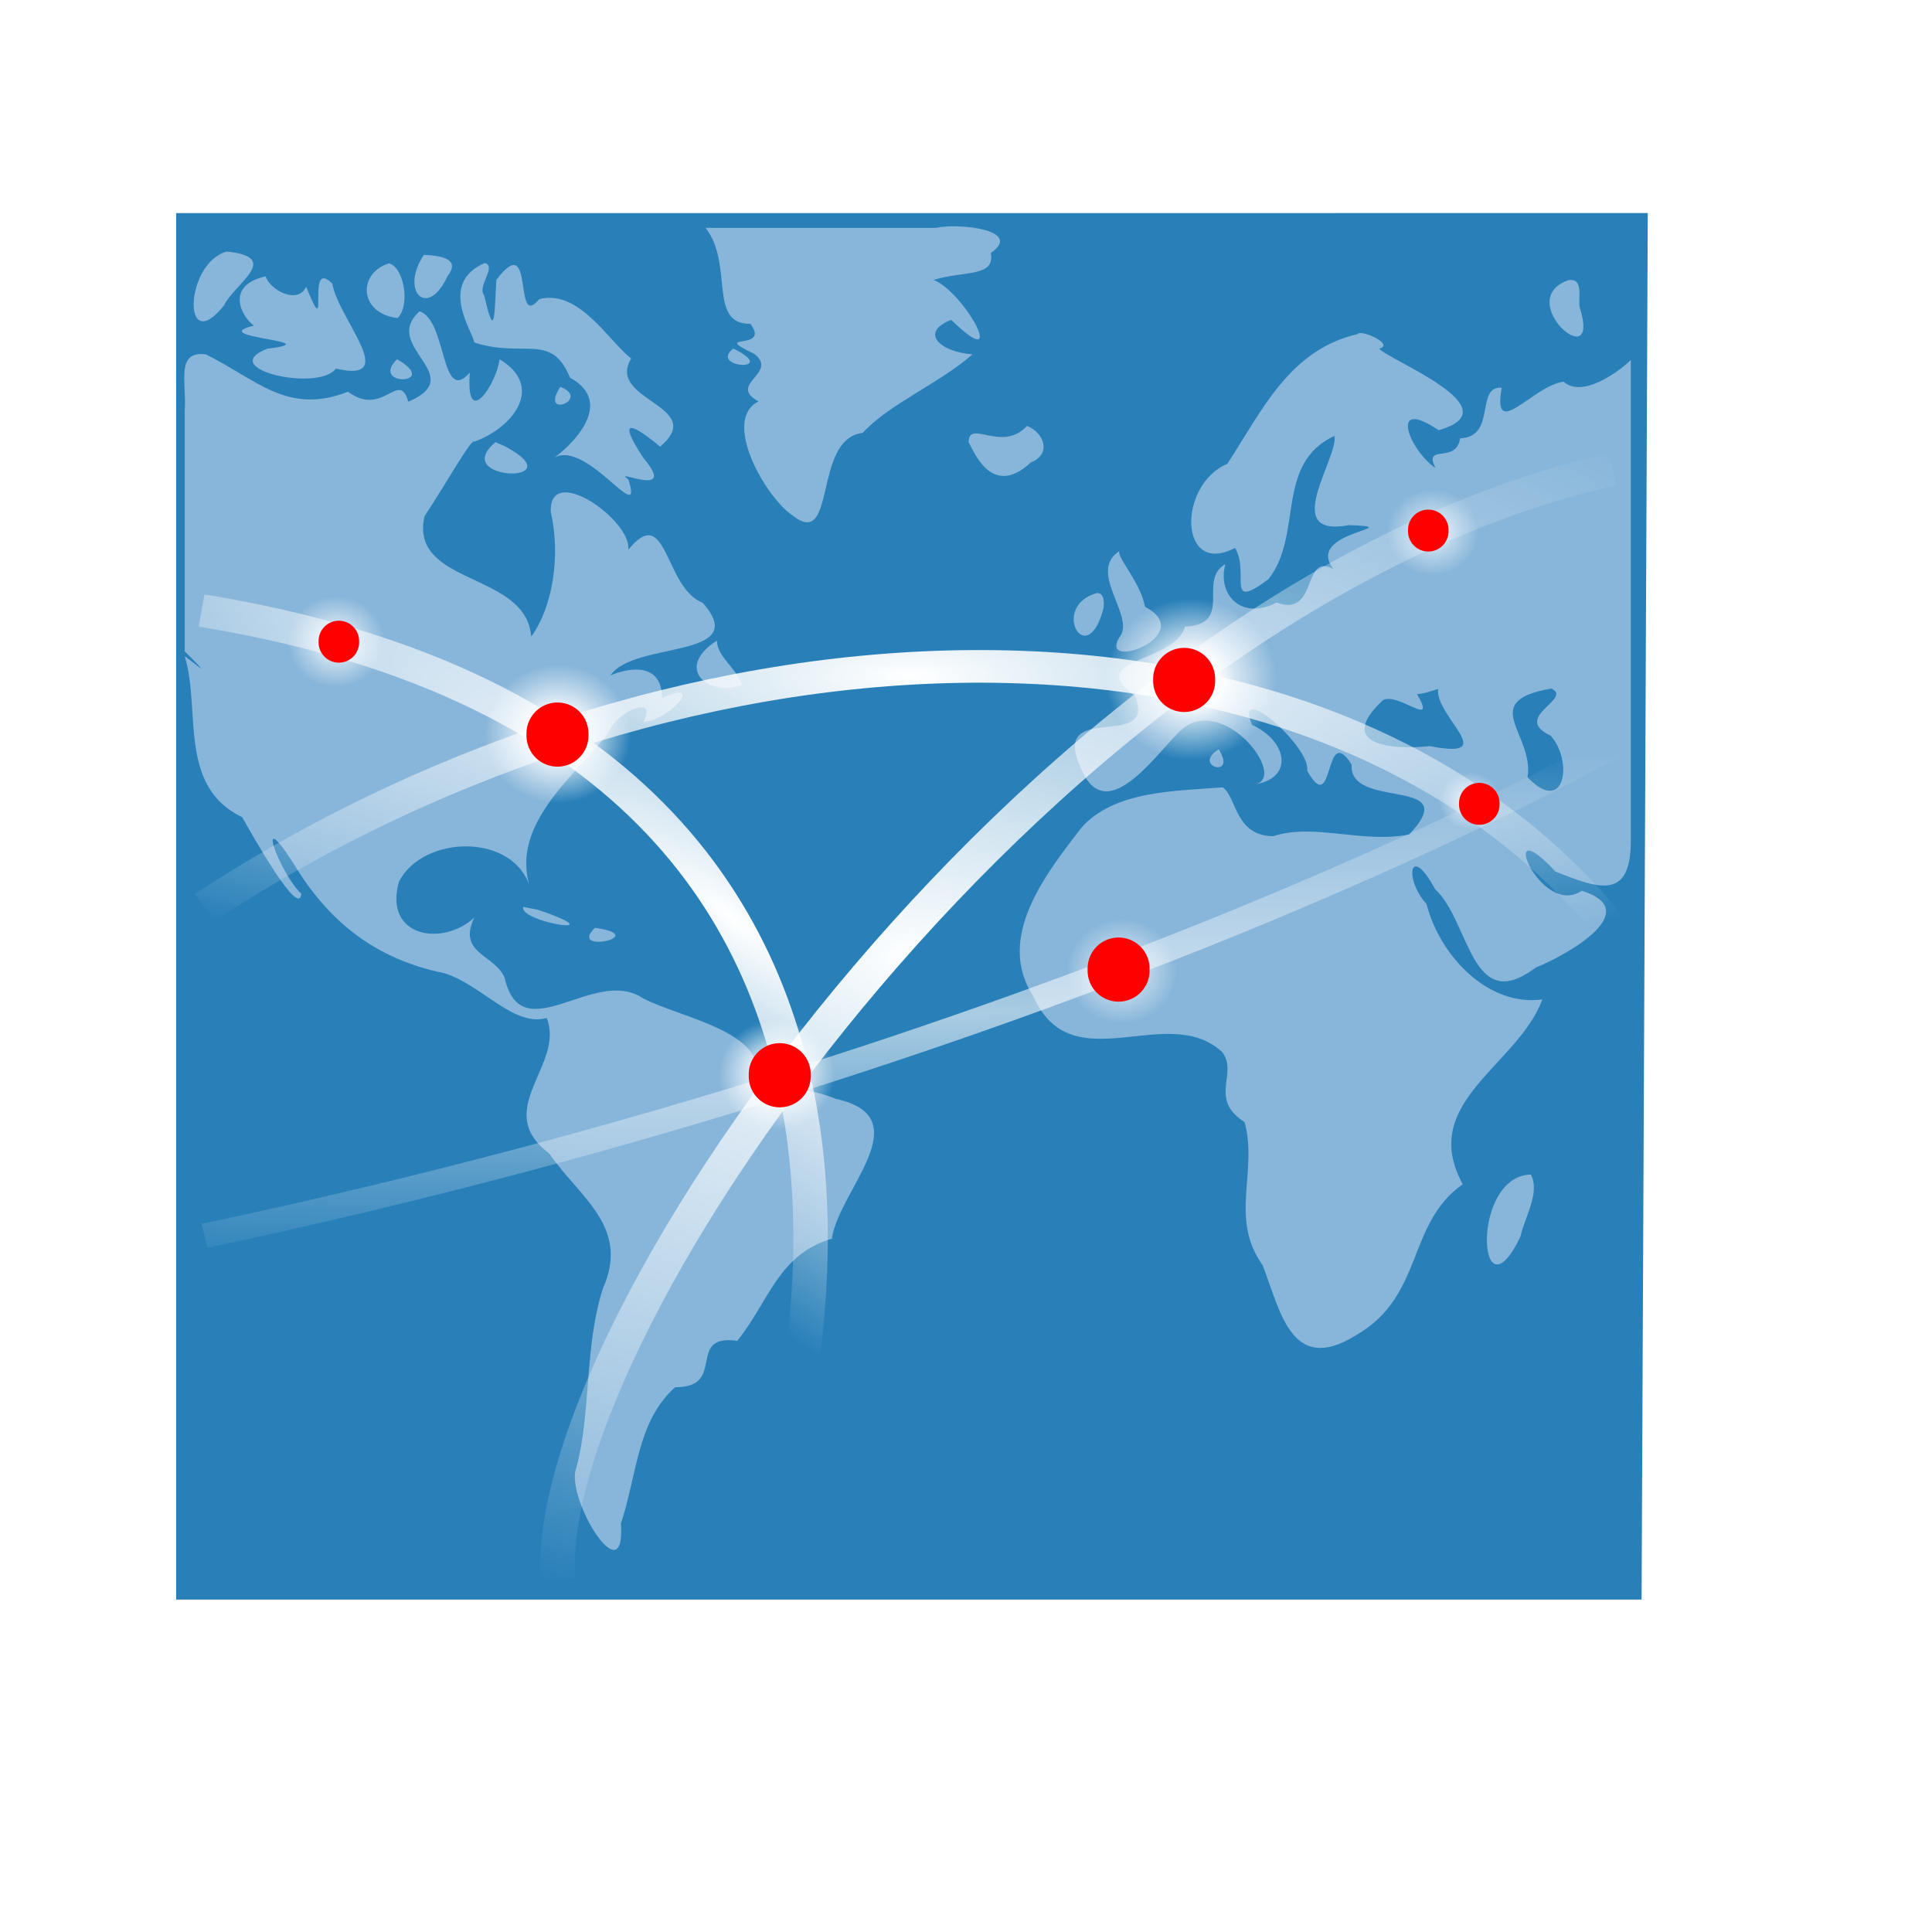 <?xml version="1.0" encoding="UTF-8" standalone="no"?>
<!-- Created using Karbon, part of Calligra: http://www.calligra.org/karbon -->

<svg
   xmlns:dc="http://purl.org/dc/elements/1.1/"
   xmlns:cc="http://creativecommons.org/ns#"
   xmlns:rdf="http://www.w3.org/1999/02/22-rdf-syntax-ns#"
   xmlns:svg="http://www.w3.org/2000/svg"
   xmlns="http://www.w3.org/2000/svg"
   xmlns:xlink="http://www.w3.org/1999/xlink"
   xmlns:sodipodi="http://sodipodi.sourceforge.net/DTD/sodipodi-0.dtd"
   xmlns:inkscape="http://www.inkscape.org/namespaces/inkscape"
   width="38.4pt"
   height="38.4pt"
   id="svg2"
   version="1.1"
   inkscape:version="0.48.5 r10040"
   sodipodi:docname="x-office-contact.svg">
  <sodipodi:namedview
     pagecolor="#ffffff"
     bordercolor="#666666"
     borderopacity="1"
     objecttolerance="10"
     gridtolerance="10"
     guidetolerance="10"
     inkscape:pageopacity="0"
     inkscape:pageshadow="2"
     inkscape:window-width="1366"
     inkscape:window-height="706"
     id="namedview11"
     showgrid="false"
     inkscape:zoom="3.6615342"
     inkscape:cx="100.47942"
     inkscape:cy="23.896248"
     inkscape:current-layer="svg2"
     inkscape:window-x="-2"
     inkscape:window-y="-3"
     inkscape:window-maximized="1" />
  <defs
     id="defs4">
    <radialGradient
       cx="49.234"
       cy="70.608"
       r="25.484"
       fx="49.234"
       fy="70.608"
       id="radialGradient4246"
       xlink:href="#linearGradient5226-0"
       gradientUnits="userSpaceOnUse"
       gradientTransform="matrix(0.468,-0.529,1.795,1.582,-112.038,-37.345)" />
    <linearGradient
       id="linearGradient5226-0">
      <stop
         id="stop5228-7"
         style="stop-color:#ffffff;stop-opacity:1"
         offset="0" />
      <stop
         id="stop5230-6"
         style="stop-color:#ffffff;stop-opacity:0"
         offset="1" />
    </linearGradient>
    <radialGradient
       cx="64.23"
       cy="68.449"
       r="43.77"
       fx="64.23"
       fy="68.449"
       id="radialGradient4252"
       xlink:href="#linearGradient5226-0"
       gradientUnits="userSpaceOnUse"
       gradientTransform="matrix(1.454,0,0,0.926,-45.08,-12.601)" />
    <linearGradient
       id="linearGradient3095">
      <stop
         id="stop3097"
         style="stop-color:#ffffff;stop-opacity:1"
         offset="0" />
      <stop
         id="stop3099"
         style="stop-color:#ffffff;stop-opacity:0"
         offset="1" />
    </linearGradient>
    <radialGradient
       cx="74.375"
       cy="67.125"
       r="3.125"
       fx="74.375"
       fy="67.125"
       id="radialGradient3216"
       xlink:href="#linearGradient3543"
       gradientUnits="userSpaceOnUse" />
    <linearGradient
       id="linearGradient3543">
      <stop
         id="stop3545"
         style="stop-color:#ffffff;stop-opacity:1"
         offset="0" />
      <stop
         id="stop3555"
         style="stop-color:#ffffff;stop-opacity:1"
         offset="0.306" />
      <stop
         id="stop3551"
         style="stop-color:#ffffff;stop-opacity:0.641"
         offset="0.519" />
      <stop
         id="stop3547"
         style="stop-color:#ffffff;stop-opacity:0"
         offset="1" />
    </linearGradient>
    <radialGradient
       cx="74.375"
       cy="67.125"
       r="3.125"
       fx="74.375"
       fy="67.125"
       id="radialGradient3443"
       xlink:href="#linearGradient3543"
       gradientUnits="userSpaceOnUse" />
    <linearGradient
       id="linearGradient3108">
      <stop
         id="stop3110"
         style="stop-color:#ffffff;stop-opacity:1"
         offset="0" />
      <stop
         id="stop3112"
         style="stop-color:#ffffff;stop-opacity:1"
         offset="0.306" />
      <stop
         id="stop3114"
         style="stop-color:#ffffff;stop-opacity:0.641"
         offset="0.519" />
      <stop
         id="stop3116"
         style="stop-color:#ffffff;stop-opacity:0"
         offset="1" />
    </linearGradient>
    <radialGradient
       cx="74.375"
       cy="67.125"
       r="3.125"
       fx="74.375"
       fy="67.125"
       id="radialGradient3445"
       xlink:href="#linearGradient3543"
       gradientUnits="userSpaceOnUse" />
    <linearGradient
       id="linearGradient3119">
      <stop
         id="stop3121"
         style="stop-color:#ffffff;stop-opacity:1"
         offset="0" />
      <stop
         id="stop3123"
         style="stop-color:#ffffff;stop-opacity:1"
         offset="0.306" />
      <stop
         id="stop3125"
         style="stop-color:#ffffff;stop-opacity:0.641"
         offset="0.519" />
      <stop
         id="stop3127"
         style="stop-color:#ffffff;stop-opacity:0"
         offset="1" />
    </linearGradient>
    <radialGradient
       cx="74.375"
       cy="67.125"
       r="3.125"
       fx="74.375"
       fy="67.125"
       id="radialGradient3447"
       xlink:href="#linearGradient3543"
       gradientUnits="userSpaceOnUse" />
    <linearGradient
       id="linearGradient3130">
      <stop
         id="stop3132"
         style="stop-color:#ffffff;stop-opacity:1"
         offset="0" />
      <stop
         id="stop3134"
         style="stop-color:#ffffff;stop-opacity:1"
         offset="0.306" />
      <stop
         id="stop3136"
         style="stop-color:#ffffff;stop-opacity:0.641"
         offset="0.519" />
      <stop
         id="stop3138"
         style="stop-color:#ffffff;stop-opacity:0"
         offset="1" />
    </linearGradient>
    <radialGradient
       cx="74.375"
       cy="67.125"
       r="3.125"
       fx="74.375"
       fy="67.125"
       id="radialGradient3449"
       xlink:href="#linearGradient3543"
       gradientUnits="userSpaceOnUse" />
    <linearGradient
       id="linearGradient3141">
      <stop
         id="stop3143"
         style="stop-color:#ffffff;stop-opacity:1"
         offset="0" />
      <stop
         id="stop3145"
         style="stop-color:#ffffff;stop-opacity:1"
         offset="0.306" />
      <stop
         id="stop3147"
         style="stop-color:#ffffff;stop-opacity:0.641"
         offset="0.519" />
      <stop
         id="stop3149"
         style="stop-color:#ffffff;stop-opacity:0"
         offset="1" />
    </linearGradient>
    <radialGradient
       cx="74.375"
       cy="67.125"
       r="3.125"
       fx="74.375"
       fy="67.125"
       id="radialGradient3451"
       xlink:href="#linearGradient3543"
       gradientUnits="userSpaceOnUse" />
    <linearGradient
       id="linearGradient3152">
      <stop
         id="stop3154"
         style="stop-color:#ffffff;stop-opacity:1"
         offset="0" />
      <stop
         id="stop3156"
         style="stop-color:#ffffff;stop-opacity:1"
         offset="0.306" />
      <stop
         id="stop3158"
         style="stop-color:#ffffff;stop-opacity:0.641"
         offset="0.519" />
      <stop
         id="stop3160"
         style="stop-color:#ffffff;stop-opacity:0"
         offset="1" />
    </linearGradient>
    <radialGradient
       cx="63.875"
       cy="2.217"
       r="58.375"
       fx="63.875"
       fy="2.217"
       id="radialGradient4248"
       xlink:href="#linearGradient5226-0"
       gradientUnits="userSpaceOnUse"
       gradientTransform="matrix(1.095,0,0,0.331,-21.845,32.793)" />
    <linearGradient
       id="linearGradient3163">
      <stop
         id="stop3165"
         style="stop-color:#ffffff;stop-opacity:1"
         offset="0" />
      <stop
         id="stop3167"
         style="stop-color:#ffffff;stop-opacity:0"
         offset="1" />
    </linearGradient>
    <radialGradient
       cx="69.75"
       cy="75.974"
       r="58.5"
       fx="69.75"
       fy="75.974"
       id="radialGradient4250"
       xlink:href="#linearGradient5226-0"
       gradientUnits="userSpaceOnUse"
       gradientTransform="matrix(2.259,-0.068,0.008,0.264,-105.957,38.862)" />
    <linearGradient
       id="linearGradient3170">
      <stop
         id="stop3172"
         style="stop-color:#ffffff;stop-opacity:1"
         offset="0" />
      <stop
         id="stop3174"
         style="stop-color:#ffffff;stop-opacity:0"
         offset="1" />
    </linearGradient>
    <radialGradient
       cx="74.375"
       cy="67.125"
       r="3.125"
       fx="74.375"
       fy="67.125"
       id="radialGradient3354"
       xlink:href="#linearGradient3543"
       gradientUnits="userSpaceOnUse" />
    <linearGradient
       id="linearGradient3177">
      <stop
         id="stop3179"
         style="stop-color:#ffffff;stop-opacity:1"
         offset="0" />
      <stop
         id="stop3181"
         style="stop-color:#ffffff;stop-opacity:1"
         offset="0.306" />
      <stop
         id="stop3183"
         style="stop-color:#ffffff;stop-opacity:0.641"
         offset="0.519" />
      <stop
         id="stop3185"
         style="stop-color:#ffffff;stop-opacity:0"
         offset="1" />
    </linearGradient>
    <radialGradient
       inkscape:collect="always"
       xlink:href="#linearGradient5226-0"
       id="radialGradient3151"
       gradientUnits="userSpaceOnUse"
       gradientTransform="matrix(0.468,-0.529,1.795,1.582,-112.038,-37.345)"
       cx="49.234"
       cy="70.608"
       fx="49.234"
       fy="70.608"
       r="25.484" />
    <radialGradient
       inkscape:collect="always"
       xlink:href="#linearGradient5226-0"
       id="radialGradient3153"
       gradientUnits="userSpaceOnUse"
       gradientTransform="matrix(1.454,0,0,0.926,-45.08,-12.601)"
       cx="64.23"
       cy="68.449"
       fx="64.23"
       fy="68.449"
       r="43.77" />
    <radialGradient
       inkscape:collect="always"
       xlink:href="#linearGradient3543"
       id="radialGradient3155"
       gradientUnits="userSpaceOnUse"
       cx="74.375"
       cy="67.125"
       fx="74.375"
       fy="67.125"
       r="3.125" />
    <radialGradient
       inkscape:collect="always"
       xlink:href="#linearGradient3543"
       id="radialGradient3157"
       gradientUnits="userSpaceOnUse"
       cx="74.375"
       cy="67.125"
       fx="74.375"
       fy="67.125"
       r="3.125" />
    <radialGradient
       inkscape:collect="always"
       xlink:href="#linearGradient3543"
       id="radialGradient3159"
       gradientUnits="userSpaceOnUse"
       cx="74.375"
       cy="67.125"
       fx="74.375"
       fy="67.125"
       r="3.125" />
    <radialGradient
       inkscape:collect="always"
       xlink:href="#linearGradient3543"
       id="radialGradient3161"
       gradientUnits="userSpaceOnUse"
       cx="74.375"
       cy="67.125"
       fx="74.375"
       fy="67.125"
       r="3.125" />
    <radialGradient
       inkscape:collect="always"
       xlink:href="#linearGradient3543"
       id="radialGradient3163"
       gradientUnits="userSpaceOnUse"
       cx="74.375"
       cy="67.125"
       fx="74.375"
       fy="67.125"
       r="3.125" />
    <radialGradient
       inkscape:collect="always"
       xlink:href="#linearGradient3543"
       id="radialGradient3165"
       gradientUnits="userSpaceOnUse"
       cx="74.375"
       cy="67.125"
       fx="74.375"
       fy="67.125"
       r="3.125" />
    <radialGradient
       inkscape:collect="always"
       xlink:href="#linearGradient5226-0"
       id="radialGradient3167"
       gradientUnits="userSpaceOnUse"
       gradientTransform="matrix(1.095,0,0,0.331,-21.845,32.793)"
       cx="63.875"
       cy="2.217"
       fx="63.875"
       fy="2.217"
       r="58.375" />
    <radialGradient
       inkscape:collect="always"
       xlink:href="#linearGradient5226-0"
       id="radialGradient3169"
       gradientUnits="userSpaceOnUse"
       gradientTransform="matrix(2.259,-0.068,0.008,0.264,-105.957,38.862)"
       cx="69.75"
       cy="75.974"
       fx="69.75"
       fy="75.974"
       r="58.5" />
    <radialGradient
       inkscape:collect="always"
       xlink:href="#linearGradient3543"
       id="radialGradient3171"
       gradientUnits="userSpaceOnUse"
       cx="74.375"
       cy="67.125"
       fx="74.375"
       fy="67.125"
       r="3.125" />
    <filter
       inkscape:collect="always"
       id="filter4009"
       x="-0.18"
       width="1.36"
       y="-0.18"
       height="1.36">
      <feGaussianBlur
         inkscape:collect="always"
         stdDeviation="0.123"
         id="feGaussianBlur4011" />
    </filter>
  </defs>
  <path
     sodipodi:nodetypes="cccccc"
     style="fill:#2980b9"
     inkscape:connector-curvature="0"
     d="m 4.668,5.647 0,36.744 38.836,0 0.164,-36.746 -12.729,0.002 z"
     id="rect4090" />
  <g
     id="g3135"
     transform="matrix(1.508,0,0,1.428,5.001,-11.755)">
    <path
       d="m 9.084,12.462 c 0.499,0.671 0.034,1.79 0.787,1.779 0.367,0.519 -0.731,0.155 0.062,0.554 0.456,0.359 -0.482,0.564 0.082,0.886 -0.651,0.336 0.105,1.756 0.589,2.111 0.795,0.67 0.352,-1.417 1.239,-1.526 0.482,-0.55 1.329,-0.904 1.931,-1.458 -0.588,-0.048 -0.931,-0.414 -0.374,-0.64 1.025,1.05 0.257,-0.497 -0.31,-0.742 0.549,-0.175 1.083,-0.047 1.006,-0.5 0.58,-0.424 -0.558,-0.561 -0.964,-0.465 -1.349,0 -2.699,0 -4.048,0 z m -8.415,0.438 c -0.741,0.211 -0.793,1.983 -0.048,0.999 0.183,-0.404 1.028,-0.891 0.048,-0.999 z m 3.464,0.062 c -0.427,0.67 0.062,1.207 0.418,0.39 C 4.803,13.011 4.364,12.974 4.133,12.962 z m 1.068,0.151 c -0.826,0.383 -0.204,1.275 -0.183,1.474 0.87,0.301 1.354,-0.197 1.683,0.654 0.828,0.477 -0.016,1.306 -0.327,1.522 0.56,-0.487 1.636,1.325 1.354,0.368 -0.336,-0.246 0.903,0.395 0.26,-0.404 C 7.396,15.772 8.035,16.299 8.285,16.521 9.134,15.76 7.324,15.668 7.776,14.885 7.38,14.564 6.861,13.593 6.16,13.783 5.691,14.39 6.095,12.461 5.407,13.426 c -0.036,0.54 -0.013,1.224 -0.214,0.289 -0.134,-0.164 0.231,-0.544 0.008,-0.603 z m -1.684,0.007 c -0.554,0.185 -0.525,0.934 0.157,1.014 0.233,-0.266 0.093,-0.964 -0.157,-1.014 z m -2.164,0.24 c -0.72,0.171 -0.426,0.751 -0.206,0.915 -0.891,0.223 1.361,0.285 0.24,0.427 -0.932,0.372 0.898,0.811 1.198,0.37 1.151,0.282 0.041,-0.922 -0.06,-1.574 -0.488,-0.524 -0.019,1.207 -0.461,0.056 -0.154,0.342 -0.644,0.05 -0.712,-0.193 z m 22.882,0.075 c -0.966,0.378 0.601,1.805 0.211,0.507 -0.039,-0.157 0.087,-0.571 -0.211,-0.507 z M 4.058,14.009 c -0.694,0.652 0.883,1.192 -0.199,1.678 -0.162,-0.606 -0.441,0.303 -1.06,-0.186 -1.064,0.443 -1.608,-0.231 -2.499,-0.693 -0.535,-0.067 -0.334,0.508 -0.37,1.047 0,1.488 0,2.976 0,4.464 0.525,0.552 0.205,0.244 0,0.091 0.288,0.981 -0.127,2.414 1.008,2.985 0.193,0.358 1.003,1.883 1.04,1.426 -0.406,-0.425 -0.822,-1.699 -0.136,-0.564 0.615,1.08 1.445,1.78 2.658,2.037 0.663,0.225 1.208,1 1.791,0.83 0.33,0.869 -0.977,1.703 0.044,2.513 0.533,0.82 1.427,1.358 0.943,2.51 -0.339,1.125 -0.194,2.35 -0.487,3.398 -0.091,0.638 0.889,2.257 0.804,0.961 0.286,-0.901 0.279,-1.892 0.953,-2.53 0.922,0.007 0.176,-0.992 1.092,-0.861 0.559,-0.732 0.72,-1.605 1.663,-1.896 0.113,-0.889 1.567,-2.25 0.065,-2.596 C 10.959,28.422 9.907,28.349 9.987,28.25 10.15,27.368 8.627,27.117 7.979,26.756 7.129,26.153 5.85,27.759 5.551,26.375 5.372,25.939 4.718,25.932 5.018,25.26 4.477,25.799 3.417,25.635 3.695,24.595 4.116,23.719 5.733,23.677 6.009,24.731 5.626,23.569 6.749,22.664 7.372,21.838 7.499,21.443 8.253,21.103 7.993,21.628 8.435,21.612 9.105,20.815 8.32,21.183 8.309,20.456 7.632,20.663 7.412,20.766 7.819,20.12 9.908,20.473 9.033,19.418 8.355,19.144 8.412,17.541 7.726,18.434 7.784,17.884 6.331,16.807 6.363,17.73 c 0.177,0.825 0.032,1.776 -0.345,2.317 -0.079,-1.209 -2.142,-0.942 -1.876,-2.231 0.384,-0.614 0.833,-1.464 0.876,-1.387 0.689,-0.263 1.242,-1.027 0.444,-1.53 -0.043,0.438 -0.6,1.342 -0.522,0.249 -0.516,0.612 -0.398,-0.974 -0.882,-1.138 z m 16.48,0.424 c -1.209,0.296 -1.689,1.451 -2.287,2.407 -0.882,0.398 -0.848,2.105 0.137,1.56 0.264,0.461 -0.184,1.186 0.584,0.584 0.62,-0.82 0.108,-2.146 1.163,-2.663 0.077,0.402 -0.973,1.903 0.253,1.656 1.108,0.042 -0.806,0.11 -0.267,0.818 -0.56,-0.332 -0.269,0.907 -1,0.619 -0.633,0.344 -1.049,-0.16 -0.903,-0.712 -0.498,0.291 0.157,1.11 -0.708,1.16 -0.194,0.688 -1.787,0.584 -0.881,1.285 0.402,1.042 -1.499,0.065 -0.959,1.316 0.462,1.237 1.429,-0.41 1.822,-0.728 0.757,-0.587 1.88,1.002 1.198,1.061 0.764,-0.103 0.607,-0.829 -0.005,-1.111 -0.331,-0.858 1.047,0.421 0.971,0.851 0.486,0.91 0.286,-0.932 0.781,-0.116 -0.058,0.86 1.99,0.202 1.012,1.299 -0.84,0.169 -1.668,-0.217 -2.391,0.031 -0.673,-0.006 -0.64,-0.725 -0.885,-0.906 -0.857,0.07 -1.915,0.062 -2.489,0.754 -0.62,0.851 -1.514,2.04 -0.839,3.126 0.676,1.61 2.354,0.084 3.318,1.034 0.287,0.396 -0.248,0.868 0.392,1.297 0.241,0.915 -0.274,1.783 0.318,2.657 0.306,0.822 0.496,2.053 1.636,1.302 1.206,-0.726 0.885,-2.064 1.88,-2.805 -0.788,-1.524 0.964,-2.192 1.4,-3.43 -0.955,0.14 -1.805,-0.812 -2.036,-1.77 -0.401,-0.465 -0.298,-1.151 0.15,-0.277 0.616,0.597 0.629,2.367 1.768,1.456 0.521,-0.218 1.943,-1.048 0.81,-1.426 -0.73,0.529 -1.536,-1.58 -0.464,-0.357 0.78,0.331 1.326,0.528 1.326,-0.569 0,-2.954 0,-5.949 0,-8.923 -0.243,0.248 -0.867,0.706 -1.182,0.402 -0.542,0.075 -1.257,1.13 -1.087,0.111 -0.471,-0.031 -0.084,0.914 -0.731,0.94 -0.065,0.486 -0.654,0.09 -0.433,0.551 -0.454,-0.322 -0.839,-1.339 0.056,-0.701 1.329,-0.399 -0.876,-1.298 -1.047,-1.515 0.286,-0.069 -0.311,-0.367 -0.383,-0.267 z M 9.57,14.7 c -0.442,0.369 0.841,0.438 0,0 z m -5.909,0.198 c -0.495,0.517 0.788,0.476 0,0 z m 2.869,0.513 c -0.375,0.614 0.554,0.227 0,0 z m 8.202,0.725 c -0.439,0.505 -1.018,-0.133 -1.027,0.301 0.079,0.131 0.398,1.067 1.095,0.376 0.374,-0.158 0.227,-0.556 -0.068,-0.677 z m -9.339,0.301 c -0.832,0.726 1.413,0.793 0.176,0.083 L 5.393,16.438 z M 16.368,18.45 c -0.599,0.391 0.287,1.22 -0.013,1.61 -0.375,0.654 1.395,-0.046 0.449,-0.568 -0.067,-0.448 -0.554,-0.995 -0.436,-1.042 z m -0.404,0.787 c -0.835,0.236 -0.189,1.454 0.106,0.307 0.017,-0.067 0.039,-0.309 -0.106,-0.307 z M 9.282,20.12 C 8.506,20.649 9.161,21.178 9.73,20.94 9.614,20.62 9.287,20.419 9.282,20.12 z m 14.666,0.89 c 0.387,0.195 -0.71,0.529 -0.015,0.873 0.404,0.475 0.252,1.496 -0.405,0.774 0.122,-0.806 -0.891,-1.409 0.42,-1.647 z m -1.992,0.007 c -0.053,0.518 1.118,1.324 -0.144,1.061 -0.667,0.078 -1.667,-0.02 -0.826,-0.852 0.266,-0.159 0.963,0.55 0.6,-0.113 0.129,-0.008 0.249,-0.057 0.37,-0.096 z m -3.855,1.122 c -0.487,0.314 0.337,0.554 0,0 z M 5.879,25.061 c -0.082,0.274 1.539,0.551 0.42,0.113 l -0.167,-0.059 -0.254,-0.054 z m 1.26,0.39 c -0.492,0.499 1.013,0.149 0,0 z m 16.446,4.578 c -1.069,0.028 -0.927,2.784 -0.182,1.153 0.071,-0.354 0.354,-0.821 0.182,-1.153 z"
       inkscape:connector-curvature="0"
       id="path3522-9"
       style="opacity:0.7;fill:#b1cde8;fill-opacity:1;stroke:none;display:inline" />
    <g
       style="display:inline"
       id="layer3"
       transform="matrix(0.303,0,0,0.303,-1.895,10.617)">
      <g
         id="g4234">
        <path
           style="fill:none;stroke:url(#radialGradient3151);stroke-width:2;stroke-linecap:butt;stroke-linejoin:miter;stroke-miterlimit:4;stroke-opacity:1;stroke-dasharray:none;display:inline"
           id="path3583"
           inkscape:connector-curvature="0"
           d="M 7,29.523 C 58.25,38.348 38.634,89 38.634,89" />
        <path
           style="fill:none;stroke:url(#radialGradient3153);stroke-width:2;stroke-linecap:butt;stroke-linejoin:miter;stroke-miterlimit:4;stroke-opacity:1;stroke-dasharray:none;display:inline"
           id="path3581"
           inkscape:connector-curvature="0"
           d="M 27.677,88.824 C 26.616,73.292 56.129,28.641 88.823,20.875" />
        <path
           style="fill:url(#radialGradient3155);fill-opacity:1;fill-rule:evenodd;stroke:none;display:inline"
           id="path3537"
           transform="matrix(1.357,0,0,1.355,-73.268,-53.872)"
           d="m 77.5,67.125 a 3.125,3.125 0 1 1 -6.25,0 3.125,3.125 0 1 1 6.25,0 z"
           inkscape:connector-curvature="0" />
        <path
           style="fill:url(#radialGradient3157);fill-opacity:1;fill-rule:evenodd;stroke:none;display:inline"
           id="path3557"
           transform="matrix(1.074,0,0,1.073,-39.514,-14.091)"
           d="m 77.5,67.125 a 3.125,3.125 0 1 1 -6.25,0 3.125,3.125 0 1 1 6.25,0 z"
           inkscape:connector-curvature="0" />
        <path
           style="fill:url(#radialGradient3159);fill-opacity:1;fill-rule:evenodd;stroke:none;display:inline"
           id="path3561"
           transform="matrix(1.583,0,0,1.581,-53.334,-72.389)"
           d="m 77.5,67.125 a 3.125,3.125 0 1 1 -6.25,0 3.125,3.125 0 1 1 6.25,0 z"
           inkscape:connector-curvature="0" />
        <path
           style="opacity:0.6;fill:url(#radialGradient3161);fill-opacity:1;fill-rule:evenodd;stroke:none;display:inline"
           id="path3565"
           transform="matrix(1.022,0,0,1.021,-15.636,-16.922)"
           d="m 77.5,67.125 a 3.125,3.125 0 1 1 -6.25,0 3.125,3.125 0 1 1 6.25,0 z"
           inkscape:connector-curvature="0" />
        <path
           style="opacity:0.7;fill:url(#radialGradient3163);fill-opacity:1;fill-rule:evenodd;stroke:none;display:inline"
           id="path3569"
           transform="matrix(0.893,0,0,0.891,-51.611,-28.372)"
           d="m 77.5,67.125 a 3.125,3.125 0 1 1 -6.25,0 3.125,3.125 0 1 1 6.25,0 z"
           inkscape:connector-curvature="0" />
        <path
           style="opacity:0.6;fill:url(#radialGradient3165);fill-opacity:1;fill-rule:evenodd;stroke:none;display:inline"
           id="path3573"
           transform="matrix(0.566,0,0,0.565,38.457,3.262)"
           d="m 77.5,67.125 a 3.125,3.125 0 1 1 -6.25,0 3.125,3.125 0 1 1 6.25,0 z"
           inkscape:connector-curvature="0" />
        <path
           style="fill:none;stroke:url(#radialGradient3167);stroke-width:2;stroke-linecap:butt;stroke-linejoin:miter;stroke-miterlimit:4;stroke-opacity:1;stroke-dasharray:none;display:inline"
           id="path3577"
           inkscape:connector-curvature="0"
           d="M 7.177,47.702 C 35.276,28.288 72.388,27.229 89,49.29" />
        <path
           style="opacity:0.6;fill:none;stroke:url(#radialGradient3169);stroke-width:1.5;stroke-linecap:butt;stroke-linejoin:miter;stroke-miterlimit:4;stroke-opacity:1;stroke-dasharray:none;display:inline"
           id="path3585"
           inkscape:connector-curvature="0"
           d="M 7.177,67.821 C 58.427,56.349 89.177,37.642 89.177,37.642" />
        <path
           style="opacity:0.6;fill:url(#radialGradient3171);fill-opacity:1;fill-rule:evenodd;stroke:none;display:inline"
           id="path3352"
           transform="matrix(0.845,0,0,0.844,15.553,-31.918)"
           d="m 77.5,67.125 a 3.125,3.125 0 1 1 -6.25,0 3.125,3.125 0 1 1 6.25,0 z"
           inkscape:connector-curvature="0" />
      </g>
    </g>
  </g>
  <path
     sodipodi:type="arc"
     style="color:#000000;fill:#ff0000;fill-opacity:1;fill-rule:evenodd;stroke:none;stroke-width:3.8;marker:none;visibility:visible;display:inline;overflow:visible;enable-background:accumulate;filter:url(#filter4009)"
     id="path3175"
     sodipodi:cx="14.773499"
     sodipodi:cy="19.466871"
     sodipodi:rx="0.82074988"
     sodipodi:ry="0.82074988"
     d="m 15.594,19.467 a 0.821,0.821 0 1 1 -1.641,0 0.821,0.821 0 1 1 1.641,0 z" />
  <path
     d="m 15.594,19.467 a 0.821,0.821 0 1 1 -1.641,0 0.821,0.821 0 1 1 1.641,0 z"
     sodipodi:ry="0.82074988"
     sodipodi:rx="0.82074988"
     sodipodi:cy="19.466871"
     sodipodi:cx="14.773499"
     id="path4013"
     style="color:#000000;fill:#ff0000;fill-opacity:1;fill-rule:evenodd;stroke:none;stroke-width:3.8;marker:none;visibility:visible;display:inline;overflow:visible;filter:url(#filter4009);enable-background:accumulate"
     sodipodi:type="arc"
     transform="translate(5.89,9.028)" />
  <path
     transform="translate(14.87,6.228)"
     sodipodi:type="arc"
     style="color:#000000;fill:#ff0000;fill-opacity:1;fill-rule:evenodd;stroke:none;stroke-width:3.8;marker:none;visibility:visible;display:inline;overflow:visible;filter:url(#filter4009);enable-background:accumulate"
     id="path4015"
     sodipodi:cx="14.773499"
     sodipodi:cy="19.466871"
     sodipodi:rx="0.82074988"
     sodipodi:ry="0.82074988"
     d="m 15.594,19.467 a 0.821,0.821 0 1 1 -1.641,0 0.821,0.821 0 1 1 1.641,0 z" />
  <path
     d="m 15.594,19.467 a 0.821,0.821 0 1 1 -1.641,0 0.821,0.821 0 1 1 1.641,0 z"
     sodipodi:ry="0.82074988"
     sodipodi:rx="0.82074988"
     sodipodi:cy="19.466871"
     sodipodi:cx="14.773499"
     id="path4017"
     style="color:#000000;fill:#ff0000;fill-opacity:1;fill-rule:evenodd;stroke:none;stroke-width:3.8;marker:none;visibility:visible;display:inline;overflow:visible;filter:url(#filter4009);enable-background:accumulate"
     sodipodi:type="arc"
     transform="translate(16.608,-1.448)" />
  <path
     transform="matrix(0.654,0,0,0.654,29.541,8.571)"
     sodipodi:type="arc"
     style="color:#000000;fill:#ff0000;fill-opacity:1;fill-rule:evenodd;stroke:none;stroke-width:3.8;marker:none;visibility:visible;display:inline;overflow:visible;filter:url(#filter4009);enable-background:accumulate"
     id="path4019"
     sodipodi:cx="14.773499"
     sodipodi:cy="19.466871"
     sodipodi:rx="0.82074988"
     sodipodi:ry="0.82074988"
     d="m 15.594,19.467 a 0.821,0.821 0 1 1 -1.641,0 0.821,0.821 0 1 1 1.641,0 z" />
  <path
     d="m 15.594,19.467 a 0.821,0.821 0 1 1 -1.641,0 0.821,0.821 0 1 1 1.641,0 z"
     sodipodi:ry="0.82074988"
     sodipodi:rx="0.82074988"
     sodipodi:cy="19.466871"
     sodipodi:cx="14.773499"
     id="path4021"
     style="color:#000000;fill:#ff0000;fill-opacity:1;fill-rule:evenodd;stroke:none;stroke-width:3.8;marker:none;visibility:visible;display:inline;overflow:visible;filter:url(#filter4009);enable-background:accumulate"
     sodipodi:type="arc"
     transform="matrix(0.654,0,0,0.654,28.189,1.329)" />
  <path
     transform="matrix(0.654,0,0,0.654,-0.682,4.274)"
     sodipodi:type="arc"
     style="color:#000000;fill:#ff0000;fill-opacity:1;fill-rule:evenodd;stroke:none;stroke-width:3.8;marker:none;visibility:visible;display:inline;overflow:visible;filter:url(#filter4009);enable-background:accumulate"
     id="path4023"
     sodipodi:cx="14.773499"
     sodipodi:cy="19.466871"
     sodipodi:rx="0.82074988"
     sodipodi:ry="0.82074988"
     d="m 15.594,19.467 a 0.821,0.821 0 1 1 -1.641,0 0.821,0.821 0 1 1 1.641,0 z" />
</svg>
